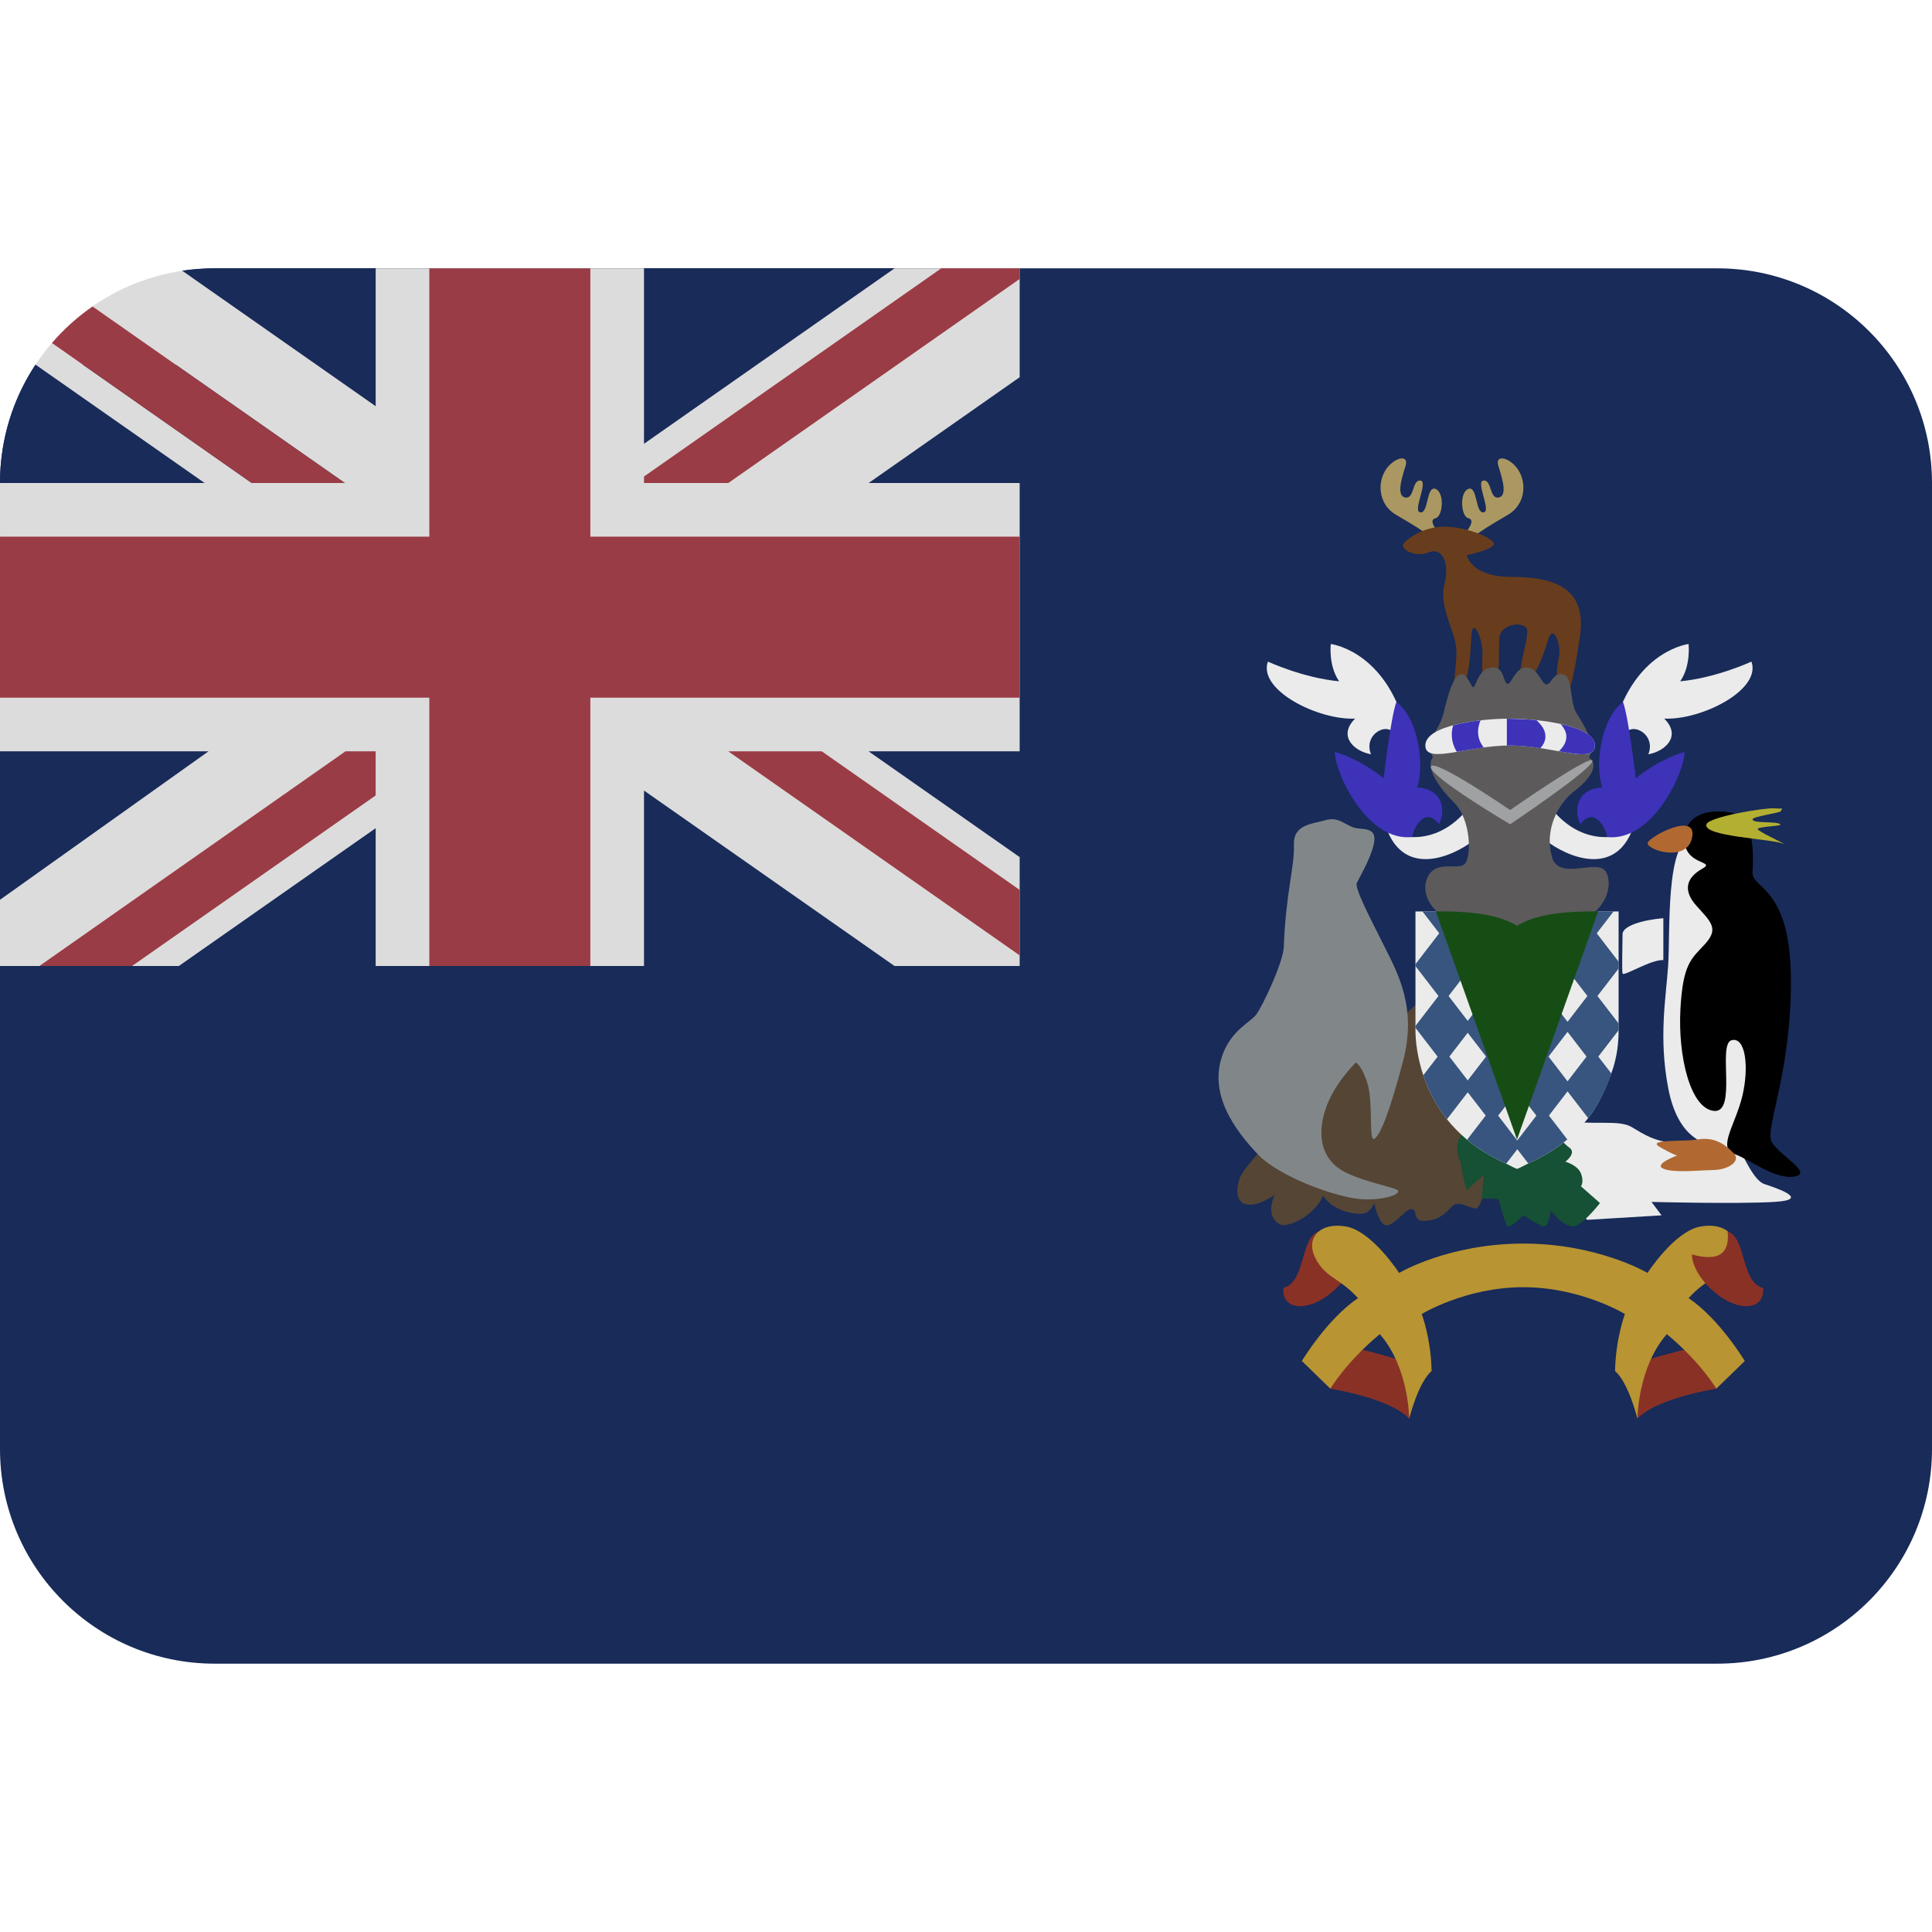 <svg viewBox="0 0 36 36" xmlns="http://www.w3.org/2000/svg"><path d="m32 5h-28c-.205 0-.407.015-.604.045l-.004 1.754-2.73-.004c-.418.632-.662 1.39-.662 2.205v18c0 2.209 1.791 4 4 4h28c2.209 0 4-1.791 4-4v-18c0-2.209-1.791-4-4-4z" fill="#182b59"/><path d="m26.656 10c-.135-.104-.344-.234-.641-.406s-.359-.531-.219-.797c.141-.266.475-.359.393-.109-.081.25-.169.557 0 .583s.122-.333.278-.317-.156.578 0 .594.109-.5.281-.438.141.516 0 .547.018.234.119.343c.102.109-.07.108-.211 0zm.799 0c.135-.104.344-.234.641-.406s.359-.531.219-.797c-.141-.266-.475-.359-.394-.109s.169.557 0 .583-.122-.333-.278-.317.156.578 0 .594-.109-.5-.281-.438-.141.516 0 .547-.016.234-.117.344c-.102.108.07.107.21-.001z" fill="#ab9761"/><path d="m26.917 10.875c.091-.348-.021-.687-.292-.583s-.521-.062-.479-.146.355-.333.771-.333.957.229.916.333-.5.198-.5.198.063.406.834.406 1.416.188 1.271 1.125-.188 1.062-.312 1.021-.146-.354-.083-.625-.104-.646-.188-.375-.251.792-.459.833.083-.792.062-.979-.5-.146-.521.146.037.771-.138.896-.195-.292-.175-.583-.187-.75-.208-.354-.042.896-.229.958 0-.479-.062-.812-.312-.73-.208-1.126z" fill="#683d1d"/><path d="m27.516 15.609c-.266.25-1.266.812-1.656-.109.938.375 1.491-.438 1.491-.438zm-1.375-2.218c-.415-1.282-1.344-1.391-1.344-1.391s-.047.406.156.695c-.67-.062-1.328-.367-1.328-.367-.188.531.938 1.094 1.625 1.062-.328.328-.016.61.297.665-.156-.383.344-.639.453-.339s.141-.325.141-.325z" fill="#ebebeb"/><path d="m26.312 15.597c-.843.091-1.442-1.203-1.439-1.587.503.147.909.491.909.491s.133-1.142.238-1.422c.418.313.527 1.188.387 1.594.459.022.547.406.406.688-.219-.314-.451-.017-.501.236z" fill="#3d32b8"/><path d="m28.745 15.609c.266.25 1.266.812 1.656-.109-.938.375-1.491-.438-1.491-.438zm1.375-2.218c.415-1.282 1.344-1.391 1.344-1.391s.047.406-.156.695c.67-.062 1.328-.367 1.328-.367.188.531-.938 1.094-1.625 1.062.328.328.016.61-.297.665.156-.383-.344-.639-.453-.339-.11.3-.141-.325-.141-.325z" fill="#ebebeb"/><path d="m29.949 15.597c.843.091 1.442-1.203 1.44-1.587-.503.147-.909.491-.909.491s-.133-1.142-.238-1.422c-.418.313-.527 1.188-.387 1.594-.459.022-.547.406-.406.688.218-.314.449-.017.5.236z" fill="#3d32b8"/><path d="m28.203 17.406c-1.297 0-1.75-.594-1.625-1s.562-.188.703-.297.141-.828-.188-1.156c-.328-.328-.531-.672-.391-.844-.188-.312.107-.453.194-.812s.18-.694.316-.734c.137-.04.208.297.255.234.047-.062.1-.344.331-.359.231-.016.2.234.278.297.078.062.141-.29.359-.297.219-.008.281.297.375.313s.125-.225.312-.188.125.516.25.719.391.594.234.828c.219.156-.016.438-.281.641-.266.203-.578.703-.391 1.266.172.375.828-.016.984.219.16.233.098 1.17-1.715 1.17z" fill="#5c5a5b"/><path d="m26.559 13.891c0-.375 1.004-.5 1.566-.5s1.594.13 1.594.5-.785 0-1.58 0-1.58.359-1.58 0z" fill="#ebebeb"/><path d="m27.588 13.423c-.176.02-.353.051-.511.093-.052.169-.022.353.069.493.151-.025.321-.055.503-.08-.105-.124-.147-.306-.061-.506zm.49-.031v.502c.021-.001.04-.003.061-.003.192 0 .383.022.563.05.056-.062.095-.133.095-.218 0-.119-.073-.219-.17-.304-.182-.02-.534-.027-.549-.027zm.97.606c.392.07.671.112.671-.108 0-.194-.285-.321-.636-.398.058.072.104.149.104.231.001.116-.065.204-.139.275z" fill="#3d32b8"/><path d="m26.662 14.286c.041-.176 1.477.808 1.477.808s1.519-1.061 1.534-.917-1.534 1.182-1.534 1.182-1.518-.897-1.477-1.073z" fill="#a0a1a3"/><path d="m26.688 18.438c-.688.656-3.438 3.031-3.594 3.531s.172.625.656.297c-.172.391.047.547.156.562.109.016.562-.141.75-.547.203.328.719.375.812.312.094-.062.141-.172.141-.172s.09.471.264.407c.174-.063.328-.313.439-.298.11.016-.007.234.247.219.254-.016.357-.125.493-.266s.354.062.464.031c.109-.031.219-.703.391-1.188.171-.482-1.219-2.888-1.219-2.888z" fill="#554535"/><path d="m29.188 20.875c.459.104.969-.021 1.214.125s.432.271.786.292 1.021-.291 1.167 0 .333.708.521.771.896.291.188.333-2.291 0-2.291 0l.188.25-1.386.084s-.813-.709-.776-1.209.389-.646.389-.646z" fill="#ebebeb"/><path d="m27.516 20.875c-.565.342-.302.771-.302.771s.091.584.137.521c.046-.062.299-.271.299-.271s-.044.466-.037.447.309.001.309.001.11.409.157.491.308-.189.308-.189.25.16.359.205.151-.288.151-.288.296.378.486.272c.19-.105.43-.418.43-.418l-.354-.312s.062-.082 0-.239-.291-.22-.291-.22.229-.166.062-.271-.783-1.063-1.714-.5z" fill="#165035"/><path d="m30.065 16.984-.287-.002-1.511 1.018-1.512-1.018-.25.001-.13.001v2.219c0 .193.034.497.146.833.088.265.226.548.441.82.105.133.232.26.375.382.198.168.443.317.729.446.069.031.127.069.202.097.078-.029.138-.068.209-.101.285-.13.53-.279.728-.447.149-.127.281-.26.388-.398.215-.278.334-.572.431-.833.118-.317.136-.613.136-.8v-2.219z" fill="#ebebeb"/><path d="m30.161 17.921-.408-.53.313-.407-.287-.002-1.512 1.018-1.512-1.018-.25.001.313.407-.443.576v.036l.429.557-.429.557v.036l.413.537-.267.347c.088.265.226.548.441.82l.387-.503.335.434-.347.45c.198.168.443.317.729.446l.207-.269.204.265c.285-.13.53-.279.728-.447l-.343-.445.347-.451.384.499c.215-.278.346-.566.431-.833l-.242-.314.378-.491v-.127l-.394-.511.394-.511zm-.582.638-.37.481-.37-.481.37-.481zm-.724 1.129.354-.461.354.461-.354.461zm-1.149-1.129-.357.464-.357-.464.357-.464zm-.699 1.129.342-.444.342.444-.342.444zm.909 1.1.356-.463.356.463-.356.463z" fill="#37557e"/><path d="m28.268 17.25c-.403-.246-1.011-.269-1.513-.268l1.506 4.234c0 .018.012.018.012 0l1.506-4.234c-.502-.001-1.11.022-1.511.268z" fill="#164d15"/><path d="m23.922 17.641c.036-1 .203-1.5.188-1.891s.328-.391.594-.469.391.141.609.156c.219.016.344.047.281.312s-.266.608-.312.703c-.047.094.266.688.516 1.188s.609 1.141.344 2.141c-.266 1-.422 1.359-.531 1.438-.109.078-.025-.656-.122-1s-.222-.422-.222-.422-.422.398-.578.902-.031.871.266 1.078.969.332 1.078.395c.109.062-.219.203-.672.172s-1.525-.412-1.927-.839c-.401-.427-.949-1.125-.636-1.896.172-.422.5-.562.609-.703.109-.14.504-.966.515-1.265z" fill="#818789"/><path d="m31.531 15.601c.341-.047 1.188 2.133 1.281 3.071.094.938.078 2.625-.484 2.688-.562.062-1.068-.156-1.245-1.094s-.042-1.656 0-2.266-.052-2.329.448-2.399z" fill="#ebebeb"/><path d="m31.389 15.601c.024-.4.408-.539.861-.46.453.078.422.781.406 1.109s.711.25.715 2.016-.496 2.766-.356 3.016c.141.25.781.578.422.641s-.812-.312-1.125-.422.027-.547.154-1.078.064-1.111-.201-1.04c-.266.071.109 1.36-.328 1.317-.438-.043-.672-1.009-.625-1.893s.219-.947.469-1.228.094-.406-.172-.703-.172-.531.109-.688c.282-.157-.363-.048-.329-.587z"/><path d="m30.994 17.109c-.375.031-.76.141-.76.297s-.016.672 0 .734.531-.265.76-.25z" fill="#ebebeb"/><path d="m31.531 15.601c.092-.483-.781-.023-.828.102s.735.39.828-.102z" fill="#b16931"/><path d="m31.797 15.359c.047-.14 1.094-.312 1.266-.297s.162-.022.115.057c-.017.028-.515.096-.521.145-.014.087.439.032.516.095.051.042-.504.037-.41.106.125.093.598.305.459.253-.242-.09-1.502-.131-1.425-.359z" fill="#b3af32"/><path d="m31.63 21.233c-.233.043-.958-.011-.708.136.25.146.328.162.328.162s-.449.164-.256.246.637.031.931.025.51-.171.388-.303-.334-.329-.683-.266z" fill="#b16931"/><path d="m25.054 25.078c.562.109 1.297.344 1.297.344l-.094 1.016s-.234-.344-1.469-.562c-.141-.407.266-.798.266-.798zm.187-1.703s.016.328-.422.703-.937.344-.906-.078c.422-.109.312-.946.663-1.054-.038.351.103.585.665.429zm6.473 1.703c-.562.109-1.297.344-1.297.344l.094 1.016s.234-.344 1.469-.562c.14-.407-.266-.798-.266-.798z" fill="#8a3126"/><path d="m31.464 24.188c.359-.391.609-.375.797-.75s-.094-.672-.578-.583-.984.864-.984.864-.921-.547-2.314-.547c-1.394 0-2.315.547-2.315.547s-.5-.775-.984-.864-.766.208-.578.583.438.359.797.75c-.578.391-1.047 1.172-1.047 1.172l.531.516s.297-.5.922-1.016c.547.625.547 1.578.547 1.578s.164-.672.418-.891c-.012-.609-.184-1.062-.184-1.062s.816-.5 1.893-.5c1.076 0 1.893.5 1.893.5s-.172.453-.184 1.062c.254.219.418.891.418.891s0-.953.547-1.578c.625.516.922 1.016.922 1.016l.531-.516c-.001-.001-.47-.782-1.048-1.172z" fill="#b89432"/><path d="m31.526 23.375s-.016.328.422.703.938.344.906-.078c-.422-.109-.312-.946-.663-1.054.038.351-.102.585-.665.429z" fill="#8a3126"/><path d="m19 18v-13h-15c-.32 0-.604.045-.604.045l-.004 1.754-2.73-.004s-.042.059-.127.205c-.34.589-.535 1.272-.535 2v9z" fill="#182b59"/><path d="m19 5h-2.331l-4.669 3.269v-3.269h-5v2.569l-3.604-2.524c-.614.094-1.19.325-1.672.665l4.702 3.29h-1.736l-3.723-2.609c-.11.129-.211.262-.305.404l3.151 2.205h-3.813v5h3.885l-3.885 2.766v1.234h3.332l3.668-2.568v2.568h5v-3.269l4.668 3.269h2.332v-2.029l-2.815-1.971h2.815v-5h-2.814l2.814-1.971z" fill="#dcdcdc"/><g fill="#9a3c45"><path d="m11 5h-3v5h-8v3h8v5h3v-5h8v-3h-8z"/><path d="m19 5h-1.461l-5.539 3.879v.121h1.571l5.429-3.802zm-17.276.71c-.281.195-.534.423-.757.681l3.723 2.609h1.735zm4.713 8.29-5.703 4h1.727l4.539-3.178v-.822zm12.563 3.802v-1.22l-3.687-2.582h-1.743z"/></g></svg>